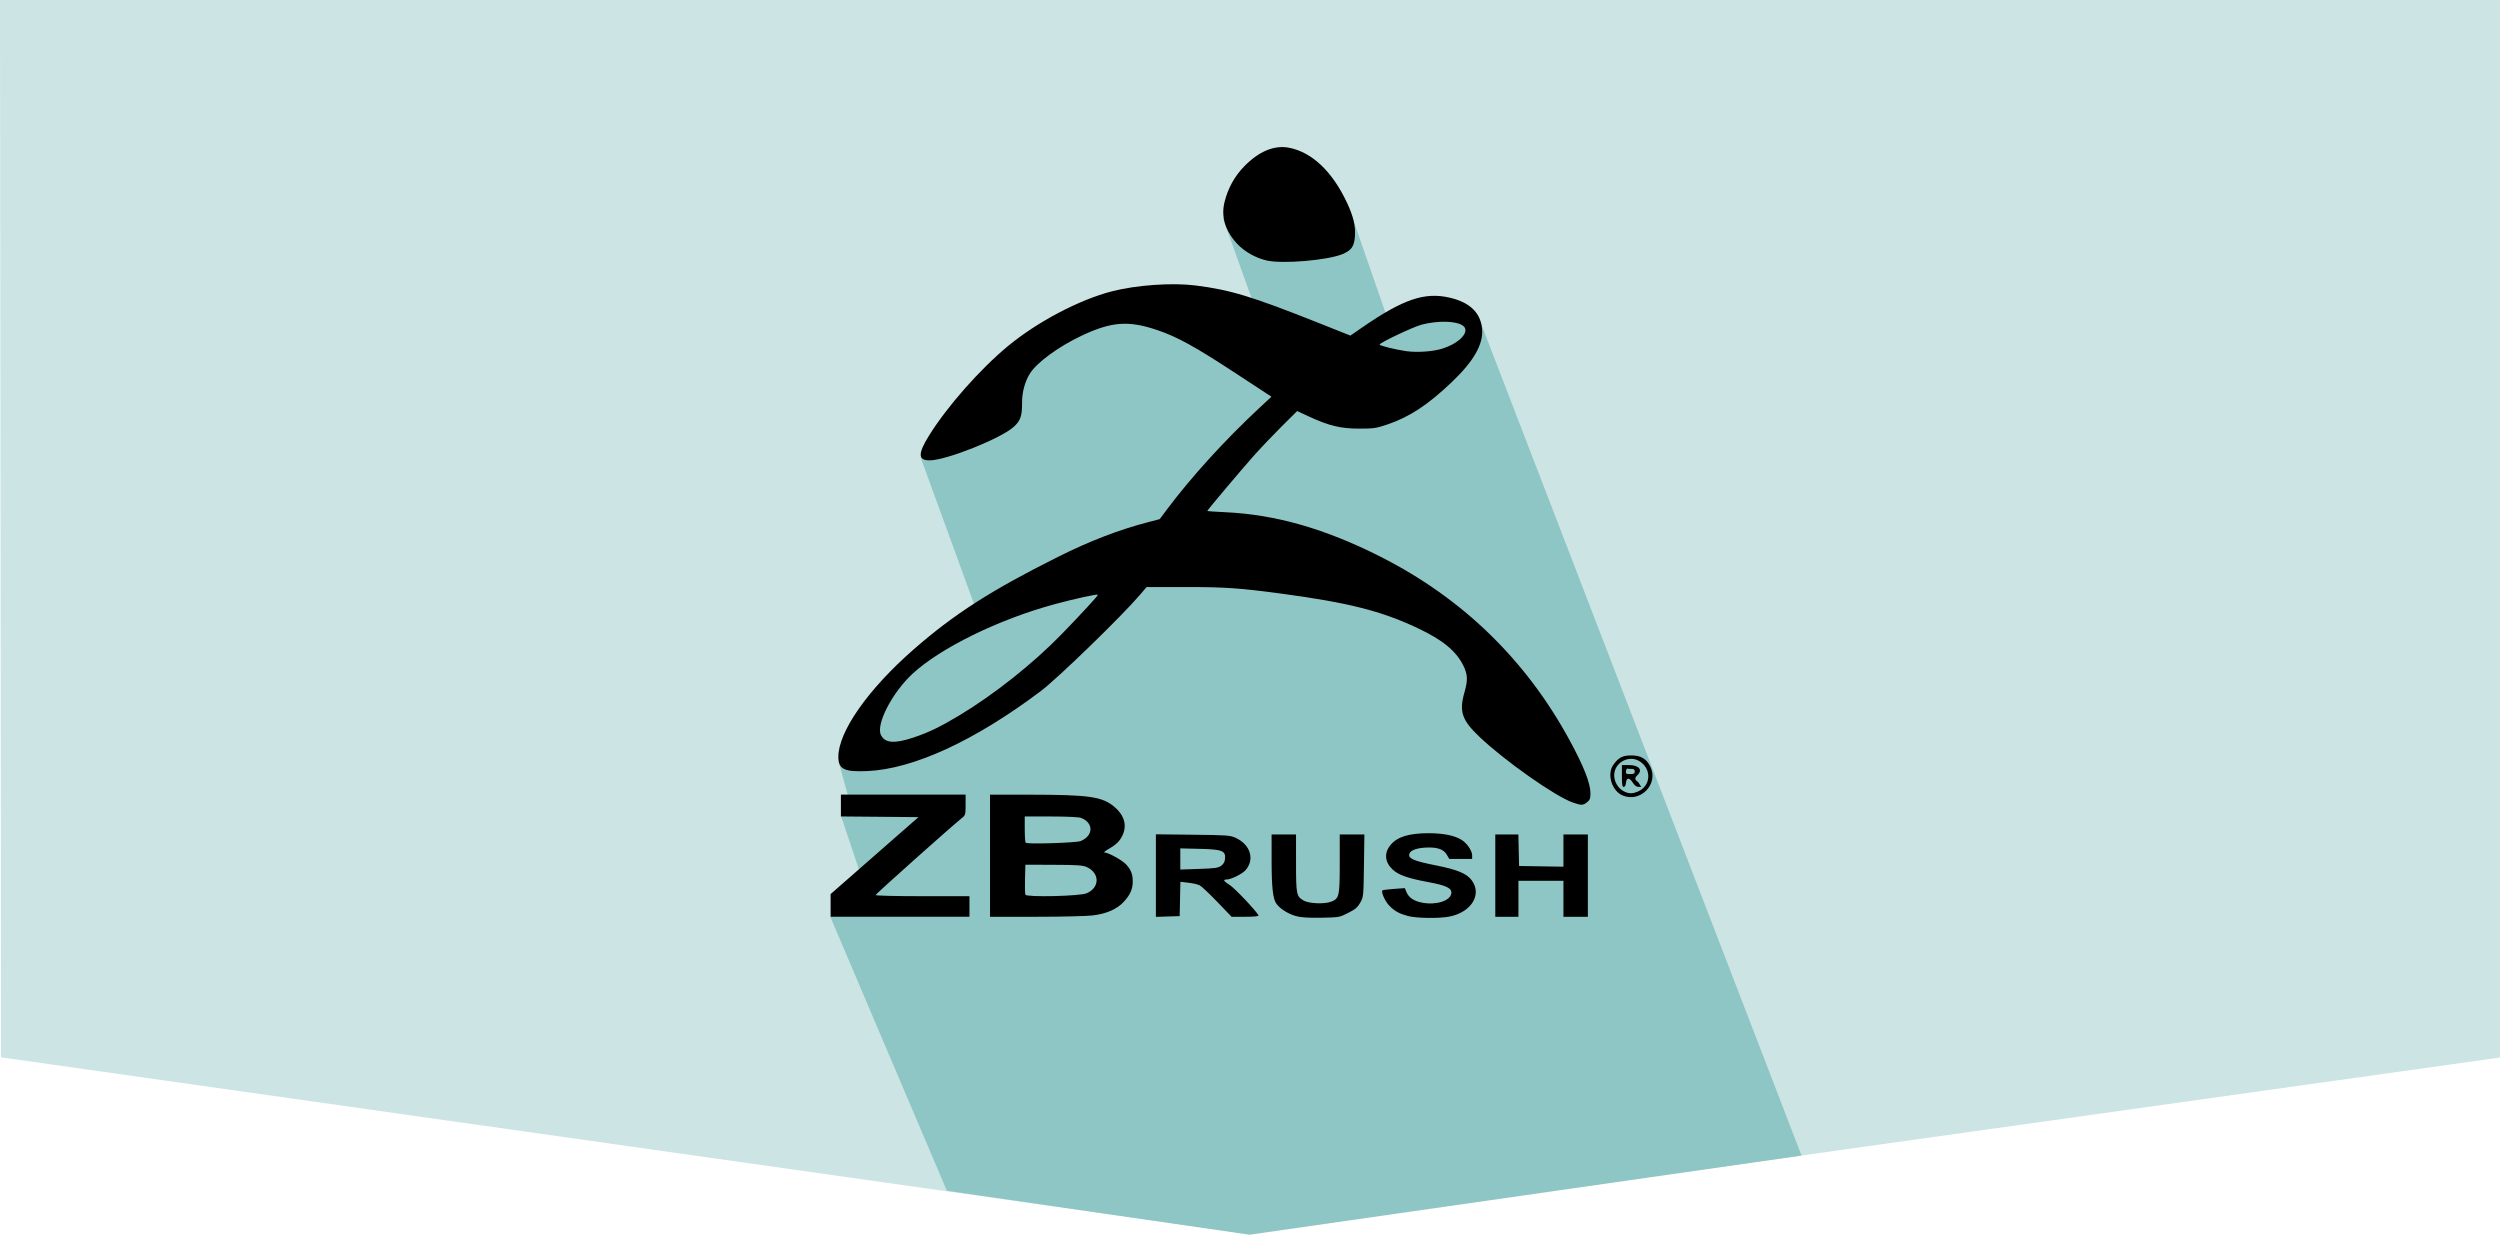 <?xml version="1.0" encoding="UTF-8" standalone="no"?>
<svg
   xmlns:dc="http://purl.org/dc/elements/1.1/"
   xmlns:cc="http://creativecommons.org/ns#"
   xmlns:rdf="http://www.w3.org/1999/02/22-rdf-syntax-ns#"
   xmlns:svg="http://www.w3.org/2000/svg"
   xmlns="http://www.w3.org/2000/svg"
   xmlns:sodipodi="http://sodipodi.sourceforge.net/DTD/sodipodi-0.dtd"
   xmlns:inkscape="http://www.inkscape.org/namespaces/inkscape"
   version="1.1"
   width="1100.6"
   height="543.574"
   id="svg2"
   inkscape:version="0.91 r13725"
   viewBox="0 0 1100.6 543.574"
   sodipodi:docname="zbrush-banner.svg">
  <defs
     id="defs14">
    <style
       id="style4326">

      .cls-3 {
        fill: #104b4b;
      }

      .cls-4 {
        fill: #081b1a;
      }

      .cls-6 {
        fill: #052626;
      }

      .cls-8 {
        fill: #0a3535;
      }

      .cls-10 {
        fill: #0b7b7a;
      }

      .cls-11 {
        fill: #0b7473;
      }

      .cls-13 {
        fill: #0b3f3f;
      }
    </style>
  </defs>
  <sodipodi:namedview
     pagecolor="#ffffff"
     bordercolor="#666666"
     borderopacity="1"
     objecttolerance="10"
     gridtolerance="10"
     guidetolerance="10"
     inkscape:pageopacity="0"
     inkscape:pageshadow="2"
     inkscape:window-width="1922"
     inkscape:window-height="1038"
     id="namedview12"
     showgrid="false"
     showguides="true"
     inkscape:guide-bbox="true"
     inkscape:zoom="0.70710678"
     inkscape:cx="591.96893"
     inkscape:cy="146.57093"
     inkscape:window-x="1440"
     inkscape:window-y="0"
     inkscape:window-maximized="0"
     inkscape:current-layer="svg2"
     fit-margin-top="0"
     fit-margin-left="0"
     fit-margin-right="0"
     fit-margin-bottom="0">
    <sodipodi:guide
       position="547.621,-115.217"
       orientation="1,0"
       id="guide4359" />
  </sodipodi:namedview>
  <g
     transform="translate(401.27,39.109)"
     style="fill-rule:evenodd"
     id="g4">
    <path
       style="fill:#cce4e4;fill-opacity:1"
       inkscape:connector-curvature="0"
       d="m -401.27,-39.109 1100.6,0 0,465.56 -552.43,77.507 -547.71,-77.585 z"
       id="path4246" />
    <path
       style="fill:#8ec6c5;fill-opacity:1"
       inkscape:connector-curvature="0"
       d="M 249.181,99.273 391.847,469.619 148.832,504.465 15.571,485.094 -35.718,364.537 C 72.361,186.126 127.729,167.354 249.181,99.273 Z"
       id="path4262"
       sodipodi:nodetypes="cccccc" />
  </g>
  <path
     style="fill:#8ec6c5;fill-opacity:1;fill-rule:evenodd;stroke:none;stroke-width:1px;stroke-linecap:butt;stroke-linejoin:miter;stroke-opacity:1"
     d="m 593.263,89.611 18.031,51.972 36.416,-1.061 -18.385,33.234 -248.755,216.271 -10.296,-30.716 4.493,-3.828 -5.2,-18.756 28.534,-46.298 32.173,-20.506 -25.059,-68.754 60.768,-60.647 86.941,-3.889 -14.462,-40.305 z"
     id="path4402"
     inkscape:connector-curvature="0"
     sodipodi:nodetypes="ccccccccccccccc" />
  <path
     style="fill:#000000"
     d="m 570.56,403.298 c -3.402,-0.933 -6.94,-3.143 -8.585,-5.362 -1.606,-2.167 -2.162,-7.14 -2.165,-19.382 l -0.003,-11.179 5.377,0 5.377,0 0.008,12.594 c 0.009,13.885 0.161,14.633 3.358,16.5 2.384,1.392 9.472,1.622 12.367,0.401 3.272,-1.38 3.511,-2.52 3.511,-16.731 l 0,-12.763 5.428,0 5.428,0 -0.193,13.726 c -0.189,13.442 -0.222,13.778 -1.618,16.271 -1.152,2.057 -2.169,2.924 -5.308,4.522 -3.834,1.952 -3.986,1.979 -11.876,2.118 -5.747,0.101 -8.867,-0.099 -11.106,-0.713 z m 49.372,-0.011 c -4.026,-1.084 -5.929,-2.135 -8.316,-4.592 -1.866,-1.922 -3.708,-6.031 -3.014,-6.726 0.166,-0.166 2.454,-0.454 5.084,-0.639 l 4.782,-0.337 0.741,1.79 c 0.994,2.399 3.266,3.916 6.914,4.614 6.164,1.18 12.433,-0.841 12.817,-4.132 0.263,-2.251 -2.161,-3.441 -9.961,-4.889 -9.276,-1.722 -13.35,-3.162 -15.956,-5.642 -3.445,-3.277 -3.741,-7.307 -0.795,-10.808 2.986,-3.548 8.045,-5.101 16.652,-5.111 6.467,-0.007 11.436,0.985 14.538,2.902 2.403,1.485 4.683,4.817 4.683,6.844 l 0,1.567 -5.038,0 -5.038,0 -1.15,-1.949 c -1.445,-2.449 -4.497,-3.38 -9.839,-3.002 -4.171,0.295 -6.668,1.513 -6.668,3.251 0,1.7 2.653,2.73 11.628,4.516 9.536,1.897 13.603,3.562 15.827,6.478 4.781,6.268 0.038,14.137 -9.699,16.093 -4.388,0.881 -14.543,0.753 -18.192,-0.229 z m -254.265,-4.684 0,-4.996 4.155,-3.636 c 2.285,-2 10.986,-9.621 19.336,-16.937 l 15.181,-13.301 -17.072,-0.15 -17.072,-0.15 0,-4.803 0,-4.803 27.451,0 27.451,0 0,4.487 c 0,4.259 -0.083,4.554 -1.626,5.802 -5.079,4.106 -37.994,33.487 -37.994,33.914 0,0.295 8.738,0.511 20.659,0.511 l 20.659,0 0,4.528 0,4.528 -30.564,0 -30.564,0 z m 70.184,-21.889 0,-26.885 17.405,0.019 c 26.45,0.029 32.079,0.851 37.478,5.472 4.242,3.631 5.476,8.008 3.478,12.338 -1.223,2.65 -2.78,4.179 -6.288,6.177 -1.401,0.798 -2.165,1.454 -1.698,1.458 1.674,0.014 7.676,3.301 9.446,5.173 2.222,2.349 3.006,4.339 3.006,7.623 0,3.33 -1.105,5.836 -3.92,8.89 -3.008,3.263 -7.519,5.258 -13.611,6.02 -2.638,0.33 -13.908,0.6 -25.046,0.6 l -20.249,0 0,-26.885 z m 42.497,16.552 c 5.879,-2.465 5.903,-8.933 0.043,-11.569 -1.707,-0.768 -4.252,-0.939 -14.522,-0.976 l -12.452,-0.045 -0.162,6.19 c -0.089,3.404 -0.019,6.561 0.155,7.016 0.455,1.186 23.921,0.65 26.938,-0.615 z m -2.593,-23.001 c 5.712,-2.361 5.771,-8.064 0.105,-10.211 -0.939,-0.356 -6.34,-0.604 -13.16,-0.604 l -11.566,0 0,5.566 c 0,3.061 0.191,5.76 0.424,5.996 0.7,0.71 22.283,0.043 24.197,-0.748 z m 33.111,15.204 0,-18.172 16.273,0.18 c 15.184,0.168 16.446,0.261 18.872,1.383 6.528,3.019 8.482,9.571 4.264,14.296 -1.421,1.592 -6.323,4.015 -8.137,4.023 -1.901,0.008 -1.556,0.675 1.278,2.465 2.23,1.409 12.127,11.904 12.637,13.401 0.115,0.338 -2.155,0.554 -5.834,0.554 l -6.023,0 -6.293,-6.546 c -3.461,-3.6 -6.949,-6.882 -7.75,-7.292 -0.801,-0.41 -3.041,-0.927 -4.978,-1.149 l -3.521,-0.403 -0.158,7.553 -0.158,7.553 -5.236,0.163 -5.236,0.163 z m 28.764,-4.344 c 1.061,-0.789 1.569,-1.739 1.691,-3.16 0.293,-3.433 -1.325,-4.044 -11.326,-4.275 l -8.375,-0.193 0,4.658 0,4.658 8.246,-0.28 c 7.079,-0.24 8.461,-0.44 9.764,-1.408 z m 120.66,4.362 0,-18.112 5.077,0 5.077,0 0.159,6.934 0.159,6.934 9.764,0.155 9.764,0.155 0,-7.088 0,-7.088 5.377,0 5.377,0 0,18.112 0,18.112 -5.377,0 -5.377,0 0,-7.924 0,-7.924 -9.905,0 -9.905,0 0,7.924 0,7.924 -5.094,0 -5.094,0 z m 34.145,-32.179 c -7.692,-2.658 -30.015,-18.366 -41.141,-28.949 -7.72,-7.343 -8.993,-11.118 -6.588,-19.527 1.567,-5.481 1.455,-7.949 -0.546,-11.937 -3.204,-6.387 -9.091,-11.198 -20.02,-16.359 -16.08,-7.593 -30.579,-11.254 -60.372,-15.241 -18.143,-2.428 -24.56,-2.864 -42.091,-2.858 l -16.904,0.005 -2.882,3.385 c -7.97,9.362 -36.266,36.835 -43.682,42.413 -29.109,21.894 -56.107,34.337 -76.41,35.217 -10.128,0.439 -12.706,-0.82 -12.727,-6.216 -0.043,-11.073 13.05,-29.772 33.146,-47.338 17.838,-15.592 34.087,-26.01 63.574,-40.76 13.929,-6.967 26.695,-11.877 39.814,-15.312 l 4.947,-1.295 3.22,-4.302 c 10.601,-14.163 25.655,-30.704 40.489,-44.488 l 5.482,-5.094 -15.917,-10.438 c -17.689,-11.6 -25.578,-15.939 -34.396,-18.917 -12.642,-4.27 -20.102,-3.714 -33.232,2.476 -10.182,4.8 -19.817,11.861 -22.824,16.726 -2.172,3.515 -3.447,8.239 -3.418,12.668 0.039,5.918 -0.654,7.977 -3.6,10.693 -5.578,5.142 -29.798,14.809 -37.102,14.809 -5.16,0 -5.222,-2.915 -0.234,-10.942 7.893,-12.702 22.303,-29.057 34.589,-39.256 12.904,-10.712 31.59,-20.559 46.001,-24.241 10.793,-2.758 26.292,-3.845 36.571,-2.567 15.465,1.924 24.861,4.787 54.789,16.695 l 13.525,5.382 5.153,-3.554 c 18.16,-12.527 27.607,-15.726 38.706,-13.11 8.699,2.051 13.386,6.553 14.108,13.551 0.697,6.758 -3.546,14.28 -13.294,23.565 -10.608,10.103 -18.637,15.38 -28.463,18.704 -4.879,1.651 -5.945,1.805 -12.412,1.802 -8.133,-0.005 -13.315,-1.264 -22.213,-5.398 l -5.024,-2.334 -6.798,6.749 c -3.739,3.712 -9.286,9.55 -12.328,12.975 -5.797,6.526 -20.425,23.887 -20.425,24.241 0,0.113 3.502,0.366 7.783,0.561 22.32,1.017 44.205,7.292 68.628,19.678 35.95,18.231 63.81,45.279 83.027,80.607 6.333,11.641 9.231,19.011 9.231,23.468 0,2.317 -0.243,2.961 -1.491,3.942 -1.8,1.415 -2.472,1.429 -6.248,0.124 z M 402.194,324.675 c 6.595,-2.207 11.611,-4.619 19.791,-9.518 15.523,-9.296 32.796,-22.987 45.455,-36.027 8.769,-9.033 16.133,-17.043 15.892,-17.284 -0.394,-0.394 -10.188,1.746 -19.242,4.205 -24.533,6.664 -50.288,19.314 -62.48,30.687 -8.909,8.311 -16.031,22.153 -13.797,26.813 1.736,3.621 5.938,3.949 14.382,1.124 z M 635.084,153.451 c 6.237,-1.986 10.69,-5.869 9.979,-8.702 -0.812,-3.235 -10.371,-4.12 -19.318,-1.788 -3.57,0.931 -18.395,7.959 -18.395,8.721 0,0.507 7.074,2.257 11.811,2.921 4.785,0.671 11.789,0.164 15.923,-1.153 z m 79.153,196.697 c -4.63,-2.015 -6.855,-9.249 -4.085,-13.285 2.284,-3.329 4.09,-4.297 8.016,-4.297 4.16,0 6.566,1.398 8.32,4.836 3.917,7.678 -4.286,16.212 -12.25,12.746 z m 6.784,-1.665 c 5.705,-2.384 6.25,-9.713 0.984,-13.221 -4.762,-3.172 -11.37,0.363 -11.376,6.086 0,2.733 1.686,5.643 3.995,6.881 2.306,1.237 3.894,1.3 6.397,0.254 z m -6.998,-6.861 0,-4.811 3.073,0 c 4.374,0 6.2,2.094 3.826,4.387 -0.989,0.955 -1.738,1.815 0.29,3.113 l 1.315,2.123 -1.281,-0.022 c -0.813,-0.014 -1.698,-0.686 -2.424,-1.84 -1.494,-2.374 -2.765,-2.365 -2.996,0.022 -0.11,1.139 -0.487,1.84 -0.991,1.84 -0.643,0 -0.813,-1.006 -0.813,-4.811 z m 5.66,-1.981 c 0,-0.83 -0.377,-1.132 -1.415,-1.132 -0.778,0 -1.606,-0.064 -1.839,-0.142 -0.233,-0.078 -0.506,0.432 -0.605,1.132 -0.159,1.117 0.068,1.274 1.839,1.274 1.643,0 2.02,-0.211 2.02,-1.132 z M 557.691,114.688 c -4.964,-1.135 -9.93,-3.957 -13.136,-7.464 -5.206,-5.696 -7.045,-11.789 -5.488,-18.186 1.486,-6.109 4.442,-11.474 8.73,-15.85 6.493,-6.625 13.294,-9.422 19.784,-8.134 10.053,1.994 18.963,10.452 25.352,24.064 2.913,6.205 3.894,10.345 3.557,15.002 -0.319,4.411 -1.601,6.196 -5.607,7.806 -6.733,2.706 -26.317,4.336 -33.194,2.764 z"
     id="path4400"
     inkscape:connector-curvature="0"
     sodipodi:nodetypes="cscccccssscccsssscccssscsssssscsscccssssssccccsscccccccssssccccccccsssscsssssccccssccccccsscsscccssscssscssscccccccsscccsccccccccccccccccccccccccccccsssssscssssssscsscsssssssssssscssssscscssssssssccssssssssssssssssscssscssscsssccscssssccsssssssssss" />
</svg>
